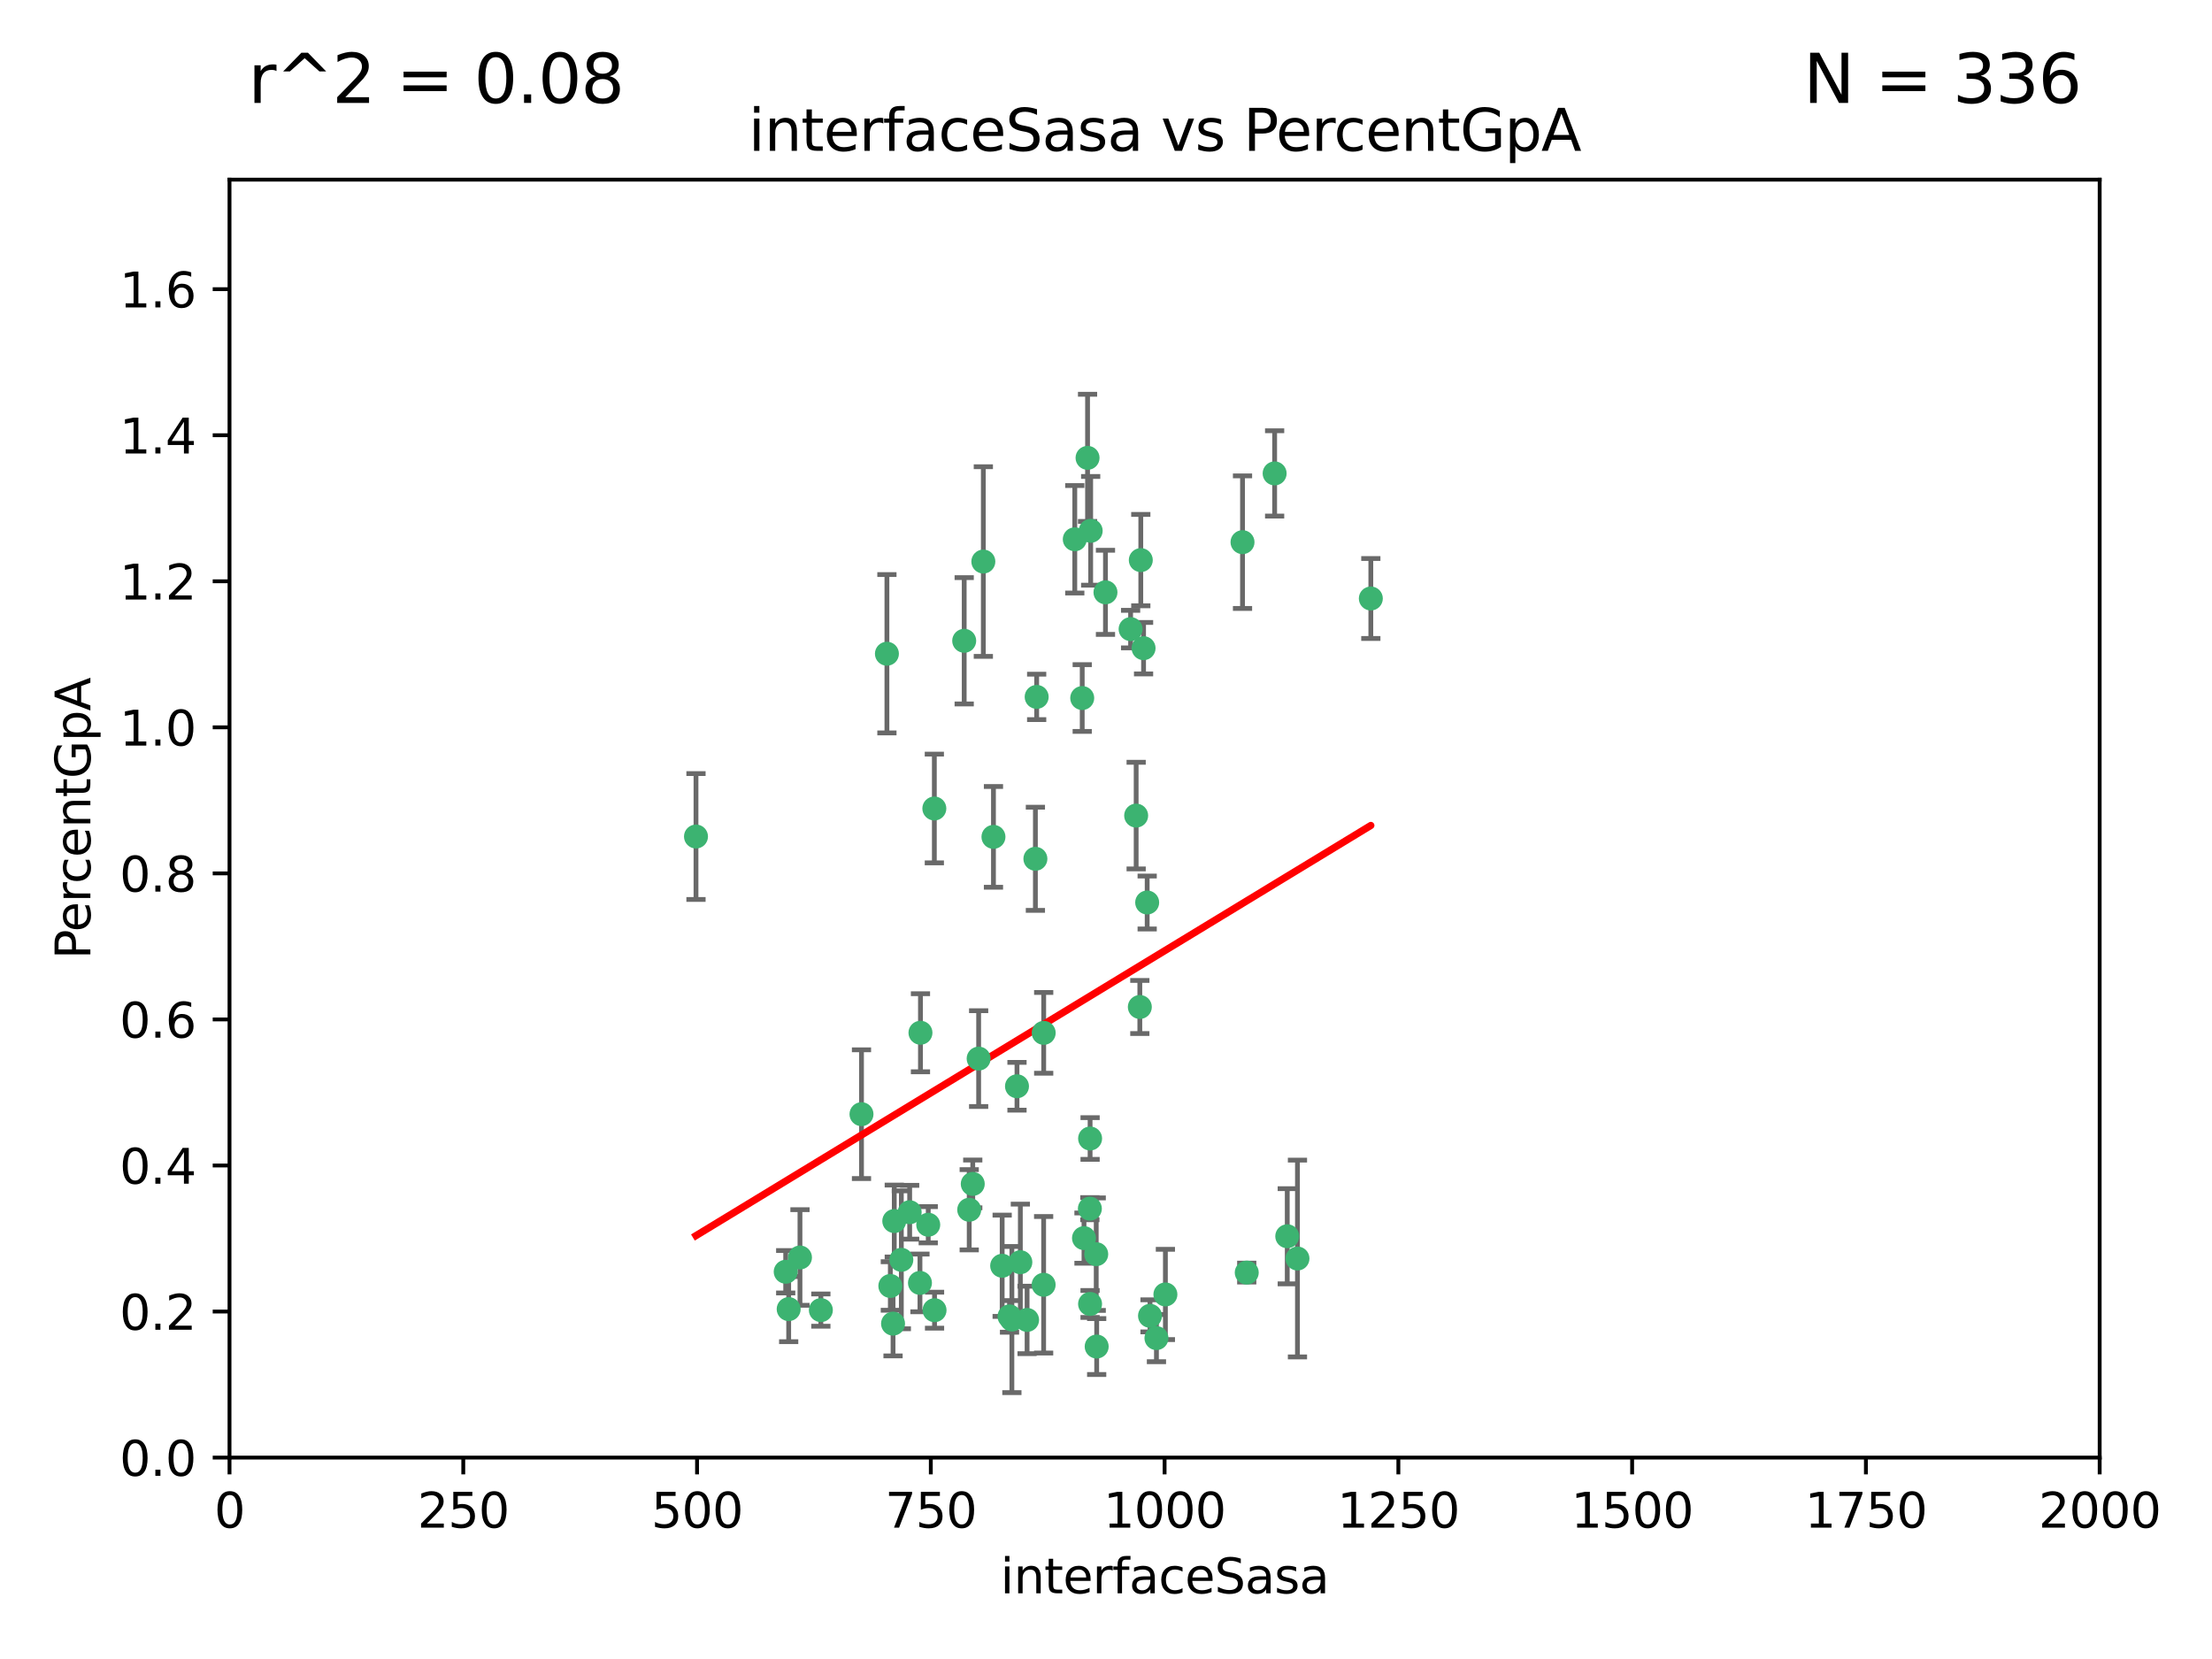 <?xml version="1.0" encoding="utf-8" standalone="no"?>
<!DOCTYPE svg PUBLIC "-//W3C//DTD SVG 1.1//EN"
  "http://www.w3.org/Graphics/SVG/1.1/DTD/svg11.dtd">
<svg xmlns:xlink="http://www.w3.org/1999/xlink" width="460.8pt" height="345.6pt" viewBox="0 0 460.8 345.6" xmlns="http://www.w3.org/2000/svg" version="1.1">
 <defs>
  <style type="text/css">*{stroke-linejoin: round; stroke-linecap: butt}</style>
 </defs>
 <g id="figure_1">
  <g id="patch_1">
   <path d="M 0 345.6 
L 460.8 345.6 
L 460.8 0 
L 0 0 
z
" style="fill: #ffffff"/>
  </g>
  <g id="axes_1">
   <g id="patch_2">
    <path d="M 47.81 303.64 
L 437.4 303.64 
L 437.4 37.422 
L 47.81 37.422 
z
" style="fill: #ffffff"/>
   </g>
   <g id="PathCollection_1">
    <defs>
     <path id="m16ee5c4d65" d="M 0 1.118 
C 0.297 1.118 0.581 1 0.791 0.791 
C 1 0.581 1.118 0.297 1.118 0 
C 1.118 -0.297 1 -0.581 0.791 -0.791 
C 0.581 -1 0.297 -1.118 0 -1.118 
C -0.297 -1.118 -0.581 -1 -0.791 -0.791 
C -1 -0.581 -1.118 -0.297 -1.118 0 
C -1.118 0.297 -1 0.581 -0.791 0.791 
C -0.581 1 -0.297 1.118 0 1.118 
z
" style="stroke: #3cb371"/>
    </defs>
    <g clip-path="url(#p8c67515085)">
     <use xlink:href="#m16ee5c4d65" x="258.839" y="112.942" style="fill: #3cb371; stroke: #3cb371"/>
     <use xlink:href="#m16ee5c4d65" x="235.526" y="131.055" style="fill: #3cb371; stroke: #3cb371"/>
     <use xlink:href="#m16ee5c4d65" x="265.53" y="98.62" style="fill: #3cb371; stroke: #3cb371"/>
     <use xlink:href="#m16ee5c4d65" x="163.676" y="264.929" style="fill: #3cb371; stroke: #3cb371"/>
     <use xlink:href="#m16ee5c4d65" x="238.226" y="135.027" style="fill: #3cb371; stroke: #3cb371"/>
     <use xlink:href="#m16ee5c4d65" x="226.558" y="95.379" style="fill: #3cb371; stroke: #3cb371"/>
     <use xlink:href="#m16ee5c4d65" x="223.897" y="112.342" style="fill: #3cb371; stroke: #3cb371"/>
     <use xlink:href="#m16ee5c4d65" x="225.446" y="145.415" style="fill: #3cb371; stroke: #3cb371"/>
     <use xlink:href="#m16ee5c4d65" x="230.29" y="123.393" style="fill: #3cb371; stroke: #3cb371"/>
     <use xlink:href="#m16ee5c4d65" x="200.86" y="133.489" style="fill: #3cb371; stroke: #3cb371"/>
     <use xlink:href="#m16ee5c4d65" x="217.42" y="215.165" style="fill: #3cb371; stroke: #3cb371"/>
     <use xlink:href="#m16ee5c4d65" x="237.649" y="116.68" style="fill: #3cb371; stroke: #3cb371"/>
     <use xlink:href="#m16ee5c4d65" x="259.72" y="265.102" style="fill: #3cb371; stroke: #3cb371"/>
     <use xlink:href="#m16ee5c4d65" x="204.848" y="116.981" style="fill: #3cb371; stroke: #3cb371"/>
     <use xlink:href="#m16ee5c4d65" x="285.569" y="124.676" style="fill: #3cb371; stroke: #3cb371"/>
     <use xlink:href="#m16ee5c4d65" x="215.957" y="145.177" style="fill: #3cb371; stroke: #3cb371"/>
     <use xlink:href="#m16ee5c4d65" x="194.641" y="168.424" style="fill: #3cb371; stroke: #3cb371"/>
     <use xlink:href="#m16ee5c4d65" x="191.75" y="215.142" style="fill: #3cb371; stroke: #3cb371"/>
     <use xlink:href="#m16ee5c4d65" x="184.761" y="136.185" style="fill: #3cb371; stroke: #3cb371"/>
     <use xlink:href="#m16ee5c4d65" x="228.364" y="261.265" style="fill: #3cb371; stroke: #3cb371"/>
     <use xlink:href="#m16ee5c4d65" x="215.692" y="178.902" style="fill: #3cb371; stroke: #3cb371"/>
     <use xlink:href="#m16ee5c4d65" x="194.683" y="272.938" style="fill: #3cb371; stroke: #3cb371"/>
     <use xlink:href="#m16ee5c4d65" x="268.16" y="257.534" style="fill: #3cb371; stroke: #3cb371"/>
     <use xlink:href="#m16ee5c4d65" x="225.816" y="257.921" style="fill: #3cb371; stroke: #3cb371"/>
     <use xlink:href="#m16ee5c4d65" x="212.558" y="262.942" style="fill: #3cb371; stroke: #3cb371"/>
     <use xlink:href="#m16ee5c4d65" x="202.643" y="246.632" style="fill: #3cb371; stroke: #3cb371"/>
     <use xlink:href="#m16ee5c4d65" x="185.474" y="267.892" style="fill: #3cb371; stroke: #3cb371"/>
     <use xlink:href="#m16ee5c4d65" x="227.088" y="237.171" style="fill: #3cb371; stroke: #3cb371"/>
     <use xlink:href="#m16ee5c4d65" x="239.57" y="274.114" style="fill: #3cb371; stroke: #3cb371"/>
     <use xlink:href="#m16ee5c4d65" x="227.208" y="110.578" style="fill: #3cb371; stroke: #3cb371"/>
     <use xlink:href="#m16ee5c4d65" x="227.082" y="271.638" style="fill: #3cb371; stroke: #3cb371"/>
     <use xlink:href="#m16ee5c4d65" x="191.645" y="267.254" style="fill: #3cb371; stroke: #3cb371"/>
     <use xlink:href="#m16ee5c4d65" x="228.459" y="280.509" style="fill: #3cb371; stroke: #3cb371"/>
     <use xlink:href="#m16ee5c4d65" x="210.3" y="274.228" style="fill: #3cb371; stroke: #3cb371"/>
     <use xlink:href="#m16ee5c4d65" x="186.037" y="275.736" style="fill: #3cb371; stroke: #3cb371"/>
     <use xlink:href="#m16ee5c4d65" x="217.408" y="267.641" style="fill: #3cb371; stroke: #3cb371"/>
     <use xlink:href="#m16ee5c4d65" x="236.683" y="169.904" style="fill: #3cb371; stroke: #3cb371"/>
     <use xlink:href="#m16ee5c4d65" x="193.369" y="255.135" style="fill: #3cb371; stroke: #3cb371"/>
     <use xlink:href="#m16ee5c4d65" x="206.956" y="174.337" style="fill: #3cb371; stroke: #3cb371"/>
     <use xlink:href="#m16ee5c4d65" x="270.285" y="262.174" style="fill: #3cb371; stroke: #3cb371"/>
     <use xlink:href="#m16ee5c4d65" x="237.447" y="209.773" style="fill: #3cb371; stroke: #3cb371"/>
     <use xlink:href="#m16ee5c4d65" x="240.91" y="278.754" style="fill: #3cb371; stroke: #3cb371"/>
     <use xlink:href="#m16ee5c4d65" x="211.857" y="226.289" style="fill: #3cb371; stroke: #3cb371"/>
     <use xlink:href="#m16ee5c4d65" x="242.774" y="269.657" style="fill: #3cb371; stroke: #3cb371"/>
     <use xlink:href="#m16ee5c4d65" x="203.87" y="220.526" style="fill: #3cb371; stroke: #3cb371"/>
     <use xlink:href="#m16ee5c4d65" x="186.294" y="254.366" style="fill: #3cb371; stroke: #3cb371"/>
     <use xlink:href="#m16ee5c4d65" x="238.978" y="188.006" style="fill: #3cb371; stroke: #3cb371"/>
     <use xlink:href="#m16ee5c4d65" x="210.795" y="274.885" style="fill: #3cb371; stroke: #3cb371"/>
     <use xlink:href="#m16ee5c4d65" x="166.649" y="261.957" style="fill: #3cb371; stroke: #3cb371"/>
     <use xlink:href="#m16ee5c4d65" x="179.464" y="232.104" style="fill: #3cb371; stroke: #3cb371"/>
     <use xlink:href="#m16ee5c4d65" x="164.297" y="272.713" style="fill: #3cb371; stroke: #3cb371"/>
     <use xlink:href="#m16ee5c4d65" x="187.764" y="262.444" style="fill: #3cb371; stroke: #3cb371"/>
     <use xlink:href="#m16ee5c4d65" x="213.96" y="274.966" style="fill: #3cb371; stroke: #3cb371"/>
     <use xlink:href="#m16ee5c4d65" x="208.769" y="263.683" style="fill: #3cb371; stroke: #3cb371"/>
     <use xlink:href="#m16ee5c4d65" x="201.905" y="252.017" style="fill: #3cb371; stroke: #3cb371"/>
     <use xlink:href="#m16ee5c4d65" x="189.5" y="252.531" style="fill: #3cb371; stroke: #3cb371"/>
     <use xlink:href="#m16ee5c4d65" x="227.039" y="251.787" style="fill: #3cb371; stroke: #3cb371"/>
     <use xlink:href="#m16ee5c4d65" x="171" y="272.919" style="fill: #3cb371; stroke: #3cb371"/>
     <use xlink:href="#m16ee5c4d65" x="144.987" y="174.262" style="fill: #3cb371; stroke: #3cb371"/>
    </g>
   </g>
   <g id="matplotlib.axis_1">
    <g id="xtick_1">
     <g id="line2d_1">
      <defs>
       <path id="ma28f6832d8" d="M 0 0 
L 0 3.5 
" style="stroke: #000000; stroke-width: 0.8"/>
      </defs>
      <g>
       <use xlink:href="#ma28f6832d8" x="47.81" y="303.64" style="stroke: #000000; stroke-width: 0.8"/>
      </g>
     </g>
     <g id="text_1">
      <!-- 0 -->
      <g transform="translate(44.629 318.238)scale(0.1 -0.1)">
       <defs>
        <path id="DejaVuSans-30" d="M 2034 4250 
Q 1547 4250 1301 3770 
Q 1056 3291 1056 2328 
Q 1056 1369 1301 889 
Q 1547 409 2034 409 
Q 2525 409 2770 889 
Q 3016 1369 3016 2328 
Q 3016 3291 2770 3770 
Q 2525 4250 2034 4250 
z
M 2034 4750 
Q 2819 4750 3233 4129 
Q 3647 3509 3647 2328 
Q 3647 1150 3233 529 
Q 2819 -91 2034 -91 
Q 1250 -91 836 529 
Q 422 1150 422 2328 
Q 422 3509 836 4129 
Q 1250 4750 2034 4750 
z
" transform="scale(0.016)"/>
       </defs>
       <use xlink:href="#DejaVuSans-30"/>
      </g>
     </g>
    </g>
    <g id="xtick_2">
     <g id="line2d_2">
      <g>
       <use xlink:href="#ma28f6832d8" x="96.509" y="303.64" style="stroke: #000000; stroke-width: 0.8"/>
      </g>
     </g>
     <g id="text_2">
      <!-- 250 -->
      <g transform="translate(86.965 318.238)scale(0.1 -0.1)">
       <defs>
        <path id="DejaVuSans-32" d="M 1228 531 
L 3431 531 
L 3431 0 
L 469 0 
L 469 531 
Q 828 903 1448 1529 
Q 2069 2156 2228 2338 
Q 2531 2678 2651 2914 
Q 2772 3150 2772 3378 
Q 2772 3750 2511 3984 
Q 2250 4219 1831 4219 
Q 1534 4219 1204 4116 
Q 875 4013 500 3803 
L 500 4441 
Q 881 4594 1212 4672 
Q 1544 4750 1819 4750 
Q 2544 4750 2975 4387 
Q 3406 4025 3406 3419 
Q 3406 3131 3298 2873 
Q 3191 2616 2906 2266 
Q 2828 2175 2409 1742 
Q 1991 1309 1228 531 
z
" transform="scale(0.016)"/>
        <path id="DejaVuSans-35" d="M 691 4666 
L 3169 4666 
L 3169 4134 
L 1269 4134 
L 1269 2991 
Q 1406 3038 1543 3061 
Q 1681 3084 1819 3084 
Q 2600 3084 3056 2656 
Q 3513 2228 3513 1497 
Q 3513 744 3044 326 
Q 2575 -91 1722 -91 
Q 1428 -91 1123 -41 
Q 819 9 494 109 
L 494 744 
Q 775 591 1075 516 
Q 1375 441 1709 441 
Q 2250 441 2565 725 
Q 2881 1009 2881 1497 
Q 2881 1984 2565 2268 
Q 2250 2553 1709 2553 
Q 1456 2553 1204 2497 
Q 953 2441 691 2322 
L 691 4666 
z
" transform="scale(0.016)"/>
       </defs>
       <use xlink:href="#DejaVuSans-32"/>
       <use xlink:href="#DejaVuSans-35" x="63.623"/>
       <use xlink:href="#DejaVuSans-30" x="127.246"/>
      </g>
     </g>
    </g>
    <g id="xtick_3">
     <g id="line2d_3">
      <g>
       <use xlink:href="#ma28f6832d8" x="145.208" y="303.64" style="stroke: #000000; stroke-width: 0.8"/>
      </g>
     </g>
     <g id="text_3">
      <!-- 500 -->
      <g transform="translate(135.664 318.238)scale(0.1 -0.1)">
       <use xlink:href="#DejaVuSans-35"/>
       <use xlink:href="#DejaVuSans-30" x="63.623"/>
       <use xlink:href="#DejaVuSans-30" x="127.246"/>
      </g>
     </g>
    </g>
    <g id="xtick_4">
     <g id="line2d_4">
      <g>
       <use xlink:href="#ma28f6832d8" x="193.906" y="303.64" style="stroke: #000000; stroke-width: 0.8"/>
      </g>
     </g>
     <g id="text_4">
      <!-- 750 -->
      <g transform="translate(184.363 318.238)scale(0.1 -0.1)">
       <defs>
        <path id="DejaVuSans-37" d="M 525 4666 
L 3525 4666 
L 3525 4397 
L 1831 0 
L 1172 0 
L 2766 4134 
L 525 4134 
L 525 4666 
z
" transform="scale(0.016)"/>
       </defs>
       <use xlink:href="#DejaVuSans-37"/>
       <use xlink:href="#DejaVuSans-35" x="63.623"/>
       <use xlink:href="#DejaVuSans-30" x="127.246"/>
      </g>
     </g>
    </g>
    <g id="xtick_5">
     <g id="line2d_5">
      <g>
       <use xlink:href="#ma28f6832d8" x="242.605" y="303.64" style="stroke: #000000; stroke-width: 0.8"/>
      </g>
     </g>
     <g id="text_5">
      <!-- 1000 -->
      <g transform="translate(229.88 318.238)scale(0.1 -0.1)">
       <defs>
        <path id="DejaVuSans-31" d="M 794 531 
L 1825 531 
L 1825 4091 
L 703 3866 
L 703 4441 
L 1819 4666 
L 2450 4666 
L 2450 531 
L 3481 531 
L 3481 0 
L 794 0 
L 794 531 
z
" transform="scale(0.016)"/>
       </defs>
       <use xlink:href="#DejaVuSans-31"/>
       <use xlink:href="#DejaVuSans-30" x="63.623"/>
       <use xlink:href="#DejaVuSans-30" x="127.246"/>
       <use xlink:href="#DejaVuSans-30" x="190.869"/>
      </g>
     </g>
    </g>
    <g id="xtick_6">
     <g id="line2d_6">
      <g>
       <use xlink:href="#ma28f6832d8" x="291.304" y="303.64" style="stroke: #000000; stroke-width: 0.8"/>
      </g>
     </g>
     <g id="text_6">
      <!-- 1250 -->
      <g transform="translate(278.579 318.238)scale(0.1 -0.1)">
       <use xlink:href="#DejaVuSans-31"/>
       <use xlink:href="#DejaVuSans-32" x="63.623"/>
       <use xlink:href="#DejaVuSans-35" x="127.246"/>
       <use xlink:href="#DejaVuSans-30" x="190.869"/>
      </g>
     </g>
    </g>
    <g id="xtick_7">
     <g id="line2d_7">
      <g>
       <use xlink:href="#ma28f6832d8" x="340.002" y="303.64" style="stroke: #000000; stroke-width: 0.8"/>
      </g>
     </g>
     <g id="text_7">
      <!-- 1500 -->
      <g transform="translate(327.277 318.238)scale(0.1 -0.1)">
       <use xlink:href="#DejaVuSans-31"/>
       <use xlink:href="#DejaVuSans-35" x="63.623"/>
       <use xlink:href="#DejaVuSans-30" x="127.246"/>
       <use xlink:href="#DejaVuSans-30" x="190.869"/>
      </g>
     </g>
    </g>
    <g id="xtick_8">
     <g id="line2d_8">
      <g>
       <use xlink:href="#ma28f6832d8" x="388.701" y="303.64" style="stroke: #000000; stroke-width: 0.8"/>
      </g>
     </g>
     <g id="text_8">
      <!-- 1750 -->
      <g transform="translate(375.976 318.238)scale(0.1 -0.1)">
       <use xlink:href="#DejaVuSans-31"/>
       <use xlink:href="#DejaVuSans-37" x="63.623"/>
       <use xlink:href="#DejaVuSans-35" x="127.246"/>
       <use xlink:href="#DejaVuSans-30" x="190.869"/>
      </g>
     </g>
    </g>
    <g id="xtick_9">
     <g id="line2d_9">
      <g>
       <use xlink:href="#ma28f6832d8" x="437.4" y="303.64" style="stroke: #000000; stroke-width: 0.8"/>
      </g>
     </g>
     <g id="text_9">
      <!-- 2000 -->
      <g transform="translate(424.675 318.238)scale(0.1 -0.1)">
       <use xlink:href="#DejaVuSans-32"/>
       <use xlink:href="#DejaVuSans-30" x="63.623"/>
       <use xlink:href="#DejaVuSans-30" x="127.246"/>
       <use xlink:href="#DejaVuSans-30" x="190.869"/>
      </g>
     </g>
    </g>
    <g id="text_10">
     <!-- interfaceSasa -->
     <g transform="translate(208.398 331.917)scale(0.1 -0.1)">
      <defs>
       <path id="DejaVuSans-69" d="M 603 3500 
L 1178 3500 
L 1178 0 
L 603 0 
L 603 3500 
z
M 603 4863 
L 1178 4863 
L 1178 4134 
L 603 4134 
L 603 4863 
z
" transform="scale(0.016)"/>
       <path id="DejaVuSans-6e" d="M 3513 2113 
L 3513 0 
L 2938 0 
L 2938 2094 
Q 2938 2591 2744 2837 
Q 2550 3084 2163 3084 
Q 1697 3084 1428 2787 
Q 1159 2491 1159 1978 
L 1159 0 
L 581 0 
L 581 3500 
L 1159 3500 
L 1159 2956 
Q 1366 3272 1645 3428 
Q 1925 3584 2291 3584 
Q 2894 3584 3203 3211 
Q 3513 2838 3513 2113 
z
" transform="scale(0.016)"/>
       <path id="DejaVuSans-74" d="M 1172 4494 
L 1172 3500 
L 2356 3500 
L 2356 3053 
L 1172 3053 
L 1172 1153 
Q 1172 725 1289 603 
Q 1406 481 1766 481 
L 2356 481 
L 2356 0 
L 1766 0 
Q 1100 0 847 248 
Q 594 497 594 1153 
L 594 3053 
L 172 3053 
L 172 3500 
L 594 3500 
L 594 4494 
L 1172 4494 
z
" transform="scale(0.016)"/>
       <path id="DejaVuSans-65" d="M 3597 1894 
L 3597 1613 
L 953 1613 
Q 991 1019 1311 708 
Q 1631 397 2203 397 
Q 2534 397 2845 478 
Q 3156 559 3463 722 
L 3463 178 
Q 3153 47 2828 -22 
Q 2503 -91 2169 -91 
Q 1331 -91 842 396 
Q 353 884 353 1716 
Q 353 2575 817 3079 
Q 1281 3584 2069 3584 
Q 2775 3584 3186 3129 
Q 3597 2675 3597 1894 
z
M 3022 2063 
Q 3016 2534 2758 2815 
Q 2500 3097 2075 3097 
Q 1594 3097 1305 2825 
Q 1016 2553 972 2059 
L 3022 2063 
z
" transform="scale(0.016)"/>
       <path id="DejaVuSans-72" d="M 2631 2963 
Q 2534 3019 2420 3045 
Q 2306 3072 2169 3072 
Q 1681 3072 1420 2755 
Q 1159 2438 1159 1844 
L 1159 0 
L 581 0 
L 581 3500 
L 1159 3500 
L 1159 2956 
Q 1341 3275 1631 3429 
Q 1922 3584 2338 3584 
Q 2397 3584 2469 3576 
Q 2541 3569 2628 3553 
L 2631 2963 
z
" transform="scale(0.016)"/>
       <path id="DejaVuSans-66" d="M 2375 4863 
L 2375 4384 
L 1825 4384 
Q 1516 4384 1395 4259 
Q 1275 4134 1275 3809 
L 1275 3500 
L 2222 3500 
L 2222 3053 
L 1275 3053 
L 1275 0 
L 697 0 
L 697 3053 
L 147 3053 
L 147 3500 
L 697 3500 
L 697 3744 
Q 697 4328 969 4595 
Q 1241 4863 1831 4863 
L 2375 4863 
z
" transform="scale(0.016)"/>
       <path id="DejaVuSans-61" d="M 2194 1759 
Q 1497 1759 1228 1600 
Q 959 1441 959 1056 
Q 959 750 1161 570 
Q 1363 391 1709 391 
Q 2188 391 2477 730 
Q 2766 1069 2766 1631 
L 2766 1759 
L 2194 1759 
z
M 3341 1997 
L 3341 0 
L 2766 0 
L 2766 531 
Q 2569 213 2275 61 
Q 1981 -91 1556 -91 
Q 1019 -91 701 211 
Q 384 513 384 1019 
Q 384 1609 779 1909 
Q 1175 2209 1959 2209 
L 2766 2209 
L 2766 2266 
Q 2766 2663 2505 2880 
Q 2244 3097 1772 3097 
Q 1472 3097 1187 3025 
Q 903 2953 641 2809 
L 641 3341 
Q 956 3463 1253 3523 
Q 1550 3584 1831 3584 
Q 2591 3584 2966 3190 
Q 3341 2797 3341 1997 
z
" transform="scale(0.016)"/>
       <path id="DejaVuSans-63" d="M 3122 3366 
L 3122 2828 
Q 2878 2963 2633 3030 
Q 2388 3097 2138 3097 
Q 1578 3097 1268 2742 
Q 959 2388 959 1747 
Q 959 1106 1268 751 
Q 1578 397 2138 397 
Q 2388 397 2633 464 
Q 2878 531 3122 666 
L 3122 134 
Q 2881 22 2623 -34 
Q 2366 -91 2075 -91 
Q 1284 -91 818 406 
Q 353 903 353 1747 
Q 353 2603 823 3093 
Q 1294 3584 2113 3584 
Q 2378 3584 2631 3529 
Q 2884 3475 3122 3366 
z
" transform="scale(0.016)"/>
       <path id="DejaVuSans-53" d="M 3425 4513 
L 3425 3897 
Q 3066 4069 2747 4153 
Q 2428 4238 2131 4238 
Q 1616 4238 1336 4038 
Q 1056 3838 1056 3469 
Q 1056 3159 1242 3001 
Q 1428 2844 1947 2747 
L 2328 2669 
Q 3034 2534 3370 2195 
Q 3706 1856 3706 1288 
Q 3706 609 3251 259 
Q 2797 -91 1919 -91 
Q 1588 -91 1214 -16 
Q 841 59 441 206 
L 441 856 
Q 825 641 1194 531 
Q 1563 422 1919 422 
Q 2459 422 2753 634 
Q 3047 847 3047 1241 
Q 3047 1584 2836 1778 
Q 2625 1972 2144 2069 
L 1759 2144 
Q 1053 2284 737 2584 
Q 422 2884 422 3419 
Q 422 4038 858 4394 
Q 1294 4750 2059 4750 
Q 2388 4750 2728 4690 
Q 3069 4631 3425 4513 
z
" transform="scale(0.016)"/>
       <path id="DejaVuSans-73" d="M 2834 3397 
L 2834 2853 
Q 2591 2978 2328 3040 
Q 2066 3103 1784 3103 
Q 1356 3103 1142 2972 
Q 928 2841 928 2578 
Q 928 2378 1081 2264 
Q 1234 2150 1697 2047 
L 1894 2003 
Q 2506 1872 2764 1633 
Q 3022 1394 3022 966 
Q 3022 478 2636 193 
Q 2250 -91 1575 -91 
Q 1294 -91 989 -36 
Q 684 19 347 128 
L 347 722 
Q 666 556 975 473 
Q 1284 391 1588 391 
Q 1994 391 2212 530 
Q 2431 669 2431 922 
Q 2431 1156 2273 1281 
Q 2116 1406 1581 1522 
L 1381 1569 
Q 847 1681 609 1914 
Q 372 2147 372 2553 
Q 372 3047 722 3315 
Q 1072 3584 1716 3584 
Q 2034 3584 2315 3537 
Q 2597 3491 2834 3397 
z
" transform="scale(0.016)"/>
      </defs>
      <use xlink:href="#DejaVuSans-69"/>
      <use xlink:href="#DejaVuSans-6e" x="27.783"/>
      <use xlink:href="#DejaVuSans-74" x="91.162"/>
      <use xlink:href="#DejaVuSans-65" x="130.371"/>
      <use xlink:href="#DejaVuSans-72" x="191.895"/>
      <use xlink:href="#DejaVuSans-66" x="233.008"/>
      <use xlink:href="#DejaVuSans-61" x="268.213"/>
      <use xlink:href="#DejaVuSans-63" x="329.492"/>
      <use xlink:href="#DejaVuSans-65" x="384.473"/>
      <use xlink:href="#DejaVuSans-53" x="445.996"/>
      <use xlink:href="#DejaVuSans-61" x="509.473"/>
      <use xlink:href="#DejaVuSans-73" x="570.752"/>
      <use xlink:href="#DejaVuSans-61" x="622.852"/>
     </g>
    </g>
   </g>
   <g id="matplotlib.axis_2">
    <g id="ytick_1">
     <g id="line2d_10">
      <defs>
       <path id="m9259285d07" d="M 0 0 
L -3.5 0 
" style="stroke: #000000; stroke-width: 0.8"/>
      </defs>
      <g>
       <use xlink:href="#m9259285d07" x="47.81" y="303.64" style="stroke: #000000; stroke-width: 0.8"/>
      </g>
     </g>
     <g id="text_11">
      <!-- 0.0 -->
      <g transform="translate(24.907 307.439)scale(0.1 -0.1)">
       <defs>
        <path id="DejaVuSans-2e" d="M 684 794 
L 1344 794 
L 1344 0 
L 684 0 
L 684 794 
z
" transform="scale(0.016)"/>
       </defs>
       <use xlink:href="#DejaVuSans-30"/>
       <use xlink:href="#DejaVuSans-2e" x="63.623"/>
       <use xlink:href="#DejaVuSans-30" x="95.41"/>
      </g>
     </g>
    </g>
    <g id="ytick_2">
     <g id="line2d_11">
      <g>
       <use xlink:href="#m9259285d07" x="47.81" y="273.215" style="stroke: #000000; stroke-width: 0.8"/>
      </g>
     </g>
     <g id="text_12">
      <!-- 0.2 -->
      <g transform="translate(24.907 277.014)scale(0.1 -0.1)">
       <use xlink:href="#DejaVuSans-30"/>
       <use xlink:href="#DejaVuSans-2e" x="63.623"/>
       <use xlink:href="#DejaVuSans-32" x="95.41"/>
      </g>
     </g>
    </g>
    <g id="ytick_3">
     <g id="line2d_12">
      <g>
       <use xlink:href="#m9259285d07" x="47.81" y="242.79" style="stroke: #000000; stroke-width: 0.8"/>
      </g>
     </g>
     <g id="text_13">
      <!-- 0.4 -->
      <g transform="translate(24.907 246.589)scale(0.1 -0.1)">
       <defs>
        <path id="DejaVuSans-34" d="M 2419 4116 
L 825 1625 
L 2419 1625 
L 2419 4116 
z
M 2253 4666 
L 3047 4666 
L 3047 1625 
L 3713 1625 
L 3713 1100 
L 3047 1100 
L 3047 0 
L 2419 0 
L 2419 1100 
L 313 1100 
L 313 1709 
L 2253 4666 
z
" transform="scale(0.016)"/>
       </defs>
       <use xlink:href="#DejaVuSans-30"/>
       <use xlink:href="#DejaVuSans-2e" x="63.623"/>
       <use xlink:href="#DejaVuSans-34" x="95.41"/>
      </g>
     </g>
    </g>
    <g id="ytick_4">
     <g id="line2d_13">
      <g>
       <use xlink:href="#m9259285d07" x="47.81" y="212.365" style="stroke: #000000; stroke-width: 0.8"/>
      </g>
     </g>
     <g id="text_14">
      <!-- 0.6 -->
      <g transform="translate(24.907 216.164)scale(0.1 -0.1)">
       <defs>
        <path id="DejaVuSans-36" d="M 2113 2584 
Q 1688 2584 1439 2293 
Q 1191 2003 1191 1497 
Q 1191 994 1439 701 
Q 1688 409 2113 409 
Q 2538 409 2786 701 
Q 3034 994 3034 1497 
Q 3034 2003 2786 2293 
Q 2538 2584 2113 2584 
z
M 3366 4563 
L 3366 3988 
Q 3128 4100 2886 4159 
Q 2644 4219 2406 4219 
Q 1781 4219 1451 3797 
Q 1122 3375 1075 2522 
Q 1259 2794 1537 2939 
Q 1816 3084 2150 3084 
Q 2853 3084 3261 2657 
Q 3669 2231 3669 1497 
Q 3669 778 3244 343 
Q 2819 -91 2113 -91 
Q 1303 -91 875 529 
Q 447 1150 447 2328 
Q 447 3434 972 4092 
Q 1497 4750 2381 4750 
Q 2619 4750 2861 4703 
Q 3103 4656 3366 4563 
z
" transform="scale(0.016)"/>
       </defs>
       <use xlink:href="#DejaVuSans-30"/>
       <use xlink:href="#DejaVuSans-2e" x="63.623"/>
       <use xlink:href="#DejaVuSans-36" x="95.41"/>
      </g>
     </g>
    </g>
    <g id="ytick_5">
     <g id="line2d_14">
      <g>
       <use xlink:href="#m9259285d07" x="47.81" y="181.94" style="stroke: #000000; stroke-width: 0.8"/>
      </g>
     </g>
     <g id="text_15">
      <!-- 0.8 -->
      <g transform="translate(24.907 185.739)scale(0.1 -0.1)">
       <defs>
        <path id="DejaVuSans-38" d="M 2034 2216 
Q 1584 2216 1326 1975 
Q 1069 1734 1069 1313 
Q 1069 891 1326 650 
Q 1584 409 2034 409 
Q 2484 409 2743 651 
Q 3003 894 3003 1313 
Q 3003 1734 2745 1975 
Q 2488 2216 2034 2216 
z
M 1403 2484 
Q 997 2584 770 2862 
Q 544 3141 544 3541 
Q 544 4100 942 4425 
Q 1341 4750 2034 4750 
Q 2731 4750 3128 4425 
Q 3525 4100 3525 3541 
Q 3525 3141 3298 2862 
Q 3072 2584 2669 2484 
Q 3125 2378 3379 2068 
Q 3634 1759 3634 1313 
Q 3634 634 3220 271 
Q 2806 -91 2034 -91 
Q 1263 -91 848 271 
Q 434 634 434 1313 
Q 434 1759 690 2068 
Q 947 2378 1403 2484 
z
M 1172 3481 
Q 1172 3119 1398 2916 
Q 1625 2713 2034 2713 
Q 2441 2713 2670 2916 
Q 2900 3119 2900 3481 
Q 2900 3844 2670 4047 
Q 2441 4250 2034 4250 
Q 1625 4250 1398 4047 
Q 1172 3844 1172 3481 
z
" transform="scale(0.016)"/>
       </defs>
       <use xlink:href="#DejaVuSans-30"/>
       <use xlink:href="#DejaVuSans-2e" x="63.623"/>
       <use xlink:href="#DejaVuSans-38" x="95.41"/>
      </g>
     </g>
    </g>
    <g id="ytick_6">
     <g id="line2d_15">
      <g>
       <use xlink:href="#m9259285d07" x="47.81" y="151.515" style="stroke: #000000; stroke-width: 0.8"/>
      </g>
     </g>
     <g id="text_16">
      <!-- 1.0 -->
      <g transform="translate(24.907 155.315)scale(0.1 -0.1)">
       <use xlink:href="#DejaVuSans-31"/>
       <use xlink:href="#DejaVuSans-2e" x="63.623"/>
       <use xlink:href="#DejaVuSans-30" x="95.41"/>
      </g>
     </g>
    </g>
    <g id="ytick_7">
     <g id="line2d_16">
      <g>
       <use xlink:href="#m9259285d07" x="47.81" y="121.09" style="stroke: #000000; stroke-width: 0.8"/>
      </g>
     </g>
     <g id="text_17">
      <!-- 1.2 -->
      <g transform="translate(24.907 124.89)scale(0.1 -0.1)">
       <use xlink:href="#DejaVuSans-31"/>
       <use xlink:href="#DejaVuSans-2e" x="63.623"/>
       <use xlink:href="#DejaVuSans-32" x="95.41"/>
      </g>
     </g>
    </g>
    <g id="ytick_8">
     <g id="line2d_17">
      <g>
       <use xlink:href="#m9259285d07" x="47.81" y="90.665" style="stroke: #000000; stroke-width: 0.8"/>
      </g>
     </g>
     <g id="text_18">
      <!-- 1.4 -->
      <g transform="translate(24.907 94.465)scale(0.1 -0.1)">
       <use xlink:href="#DejaVuSans-31"/>
       <use xlink:href="#DejaVuSans-2e" x="63.623"/>
       <use xlink:href="#DejaVuSans-34" x="95.41"/>
      </g>
     </g>
    </g>
    <g id="ytick_9">
     <g id="line2d_18">
      <g>
       <use xlink:href="#m9259285d07" x="47.81" y="60.241" style="stroke: #000000; stroke-width: 0.8"/>
      </g>
     </g>
     <g id="text_19">
      <!-- 1.6 -->
      <g transform="translate(24.907 64.04)scale(0.1 -0.1)">
       <use xlink:href="#DejaVuSans-31"/>
       <use xlink:href="#DejaVuSans-2e" x="63.623"/>
       <use xlink:href="#DejaVuSans-36" x="95.41"/>
      </g>
     </g>
    </g>
    <g id="text_20">
     <!-- PercentGpA -->
     <g transform="translate(18.827 199.807)rotate(-90)scale(0.1 -0.1)">
      <defs>
       <path id="DejaVuSans-50" d="M 1259 4147 
L 1259 2394 
L 2053 2394 
Q 2494 2394 2734 2622 
Q 2975 2850 2975 3272 
Q 2975 3691 2734 3919 
Q 2494 4147 2053 4147 
L 1259 4147 
z
M 628 4666 
L 2053 4666 
Q 2838 4666 3239 4311 
Q 3641 3956 3641 3272 
Q 3641 2581 3239 2228 
Q 2838 1875 2053 1875 
L 1259 1875 
L 1259 0 
L 628 0 
L 628 4666 
z
" transform="scale(0.016)"/>
       <path id="DejaVuSans-47" d="M 3809 666 
L 3809 1919 
L 2778 1919 
L 2778 2438 
L 4434 2438 
L 4434 434 
Q 4069 175 3628 42 
Q 3188 -91 2688 -91 
Q 1594 -91 976 548 
Q 359 1188 359 2328 
Q 359 3472 976 4111 
Q 1594 4750 2688 4750 
Q 3144 4750 3555 4637 
Q 3966 4525 4313 4306 
L 4313 3634 
Q 3963 3931 3569 4081 
Q 3175 4231 2741 4231 
Q 1884 4231 1454 3753 
Q 1025 3275 1025 2328 
Q 1025 1384 1454 906 
Q 1884 428 2741 428 
Q 3075 428 3337 486 
Q 3600 544 3809 666 
z
" transform="scale(0.016)"/>
       <path id="DejaVuSans-70" d="M 1159 525 
L 1159 -1331 
L 581 -1331 
L 581 3500 
L 1159 3500 
L 1159 2969 
Q 1341 3281 1617 3432 
Q 1894 3584 2278 3584 
Q 2916 3584 3314 3078 
Q 3713 2572 3713 1747 
Q 3713 922 3314 415 
Q 2916 -91 2278 -91 
Q 1894 -91 1617 61 
Q 1341 213 1159 525 
z
M 3116 1747 
Q 3116 2381 2855 2742 
Q 2594 3103 2138 3103 
Q 1681 3103 1420 2742 
Q 1159 2381 1159 1747 
Q 1159 1113 1420 752 
Q 1681 391 2138 391 
Q 2594 391 2855 752 
Q 3116 1113 3116 1747 
z
" transform="scale(0.016)"/>
       <path id="DejaVuSans-41" d="M 2188 4044 
L 1331 1722 
L 3047 1722 
L 2188 4044 
z
M 1831 4666 
L 2547 4666 
L 4325 0 
L 3669 0 
L 3244 1197 
L 1141 1197 
L 716 0 
L 50 0 
L 1831 4666 
z
" transform="scale(0.016)"/>
      </defs>
      <use xlink:href="#DejaVuSans-50"/>
      <use xlink:href="#DejaVuSans-65" x="56.678"/>
      <use xlink:href="#DejaVuSans-72" x="118.201"/>
      <use xlink:href="#DejaVuSans-63" x="157.064"/>
      <use xlink:href="#DejaVuSans-65" x="212.045"/>
      <use xlink:href="#DejaVuSans-6e" x="273.568"/>
      <use xlink:href="#DejaVuSans-74" x="336.947"/>
      <use xlink:href="#DejaVuSans-47" x="376.156"/>
      <use xlink:href="#DejaVuSans-70" x="453.646"/>
      <use xlink:href="#DejaVuSans-41" x="517.123"/>
     </g>
    </g>
   </g>
   <g id="LineCollection_1">
    <path d="M 258.839 126.749 
L 258.839 99.136 
" clip-path="url(#p8c67515085)" style="fill: none; stroke: #696969"/>
    <path d="M 235.526 134.965 
L 235.526 127.145 
" clip-path="url(#p8c67515085)" style="fill: none; stroke: #696969"/>
    <path d="M 265.53 107.507 
L 265.53 89.732 
" clip-path="url(#p8c67515085)" style="fill: none; stroke: #696969"/>
    <path d="M 163.676 269.347 
L 163.676 260.51 
" clip-path="url(#p8c67515085)" style="fill: none; stroke: #696969"/>
    <path d="M 238.226 140.389 
L 238.226 129.666 
" clip-path="url(#p8c67515085)" style="fill: none; stroke: #696969"/>
    <path d="M 226.558 108.623 
L 226.558 82.135 
" clip-path="url(#p8c67515085)" style="fill: none; stroke: #696969"/>
    <path d="M 223.897 123.537 
L 223.897 101.147 
" clip-path="url(#p8c67515085)" style="fill: none; stroke: #696969"/>
    <path d="M 225.446 152.367 
L 225.446 138.462 
" clip-path="url(#p8c67515085)" style="fill: none; stroke: #696969"/>
    <path d="M 230.29 132.157 
L 230.29 114.628 
" clip-path="url(#p8c67515085)" style="fill: none; stroke: #696969"/>
    <path d="M 200.86 146.643 
L 200.86 120.334 
" clip-path="url(#p8c67515085)" style="fill: none; stroke: #696969"/>
    <path d="M 217.42 223.575 
L 217.42 206.755 
" clip-path="url(#p8c67515085)" style="fill: none; stroke: #696969"/>
    <path d="M 237.649 126.199 
L 237.649 107.162 
" clip-path="url(#p8c67515085)" style="fill: none; stroke: #696969"/>
    <path d="M 259.72 267.074 
L 259.72 263.13 
" clip-path="url(#p8c67515085)" style="fill: none; stroke: #696969"/>
    <path d="M 204.848 136.737 
L 204.848 97.225 
" clip-path="url(#p8c67515085)" style="fill: none; stroke: #696969"/>
    <path d="M 285.569 133.004 
L 285.569 116.348 
" clip-path="url(#p8c67515085)" style="fill: none; stroke: #696969"/>
    <path d="M 215.957 149.907 
L 215.957 140.447 
" clip-path="url(#p8c67515085)" style="fill: none; stroke: #696969"/>
    <path d="M 194.641 179.748 
L 194.641 157.1 
" clip-path="url(#p8c67515085)" style="fill: none; stroke: #696969"/>
    <path d="M 191.75 223.271 
L 191.75 207.014 
" clip-path="url(#p8c67515085)" style="fill: none; stroke: #696969"/>
    <path d="M 184.761 152.678 
L 184.761 119.692 
" clip-path="url(#p8c67515085)" style="fill: none; stroke: #696969"/>
    <path d="M 228.364 272.984 
L 228.364 249.546 
" clip-path="url(#p8c67515085)" style="fill: none; stroke: #696969"/>
    <path d="M 215.692 189.647 
L 215.692 168.157 
" clip-path="url(#p8c67515085)" style="fill: none; stroke: #696969"/>
    <path d="M 194.683 276.686 
L 194.683 269.19 
" clip-path="url(#p8c67515085)" style="fill: none; stroke: #696969"/>
    <path d="M 268.16 267.448 
L 268.16 247.62 
" clip-path="url(#p8c67515085)" style="fill: none; stroke: #696969"/>
    <path d="M 225.816 263.157 
L 225.816 252.686 
" clip-path="url(#p8c67515085)" style="fill: none; stroke: #696969"/>
    <path d="M 212.558 275.04 
L 212.558 250.843 
" clip-path="url(#p8c67515085)" style="fill: none; stroke: #696969"/>
    <path d="M 202.643 251.609 
L 202.643 241.655 
" clip-path="url(#p8c67515085)" style="fill: none; stroke: #696969"/>
    <path d="M 185.474 272.944 
L 185.474 262.841 
" clip-path="url(#p8c67515085)" style="fill: none; stroke: #696969"/>
    <path d="M 227.088 241.515 
L 227.088 232.826 
" clip-path="url(#p8c67515085)" style="fill: none; stroke: #696969"/>
    <path d="M 239.57 277.454 
L 239.57 270.773 
" clip-path="url(#p8c67515085)" style="fill: none; stroke: #696969"/>
    <path d="M 227.208 121.904 
L 227.208 99.253 
" clip-path="url(#p8c67515085)" style="fill: none; stroke: #696969"/>
    <path d="M 227.082 274.449 
L 227.082 268.827 
" clip-path="url(#p8c67515085)" style="fill: none; stroke: #696969"/>
    <path d="M 191.645 273.264 
L 191.645 261.243 
" clip-path="url(#p8c67515085)" style="fill: none; stroke: #696969"/>
    <path d="M 228.459 286.333 
L 228.459 274.686 
" clip-path="url(#p8c67515085)" style="fill: none; stroke: #696969"/>
    <path d="M 210.3 277.523 
L 210.3 270.934 
" clip-path="url(#p8c67515085)" style="fill: none; stroke: #696969"/>
    <path d="M 186.037 282.456 
L 186.037 269.017 
" clip-path="url(#p8c67515085)" style="fill: none; stroke: #696969"/>
    <path d="M 217.408 281.862 
L 217.408 253.419 
" clip-path="url(#p8c67515085)" style="fill: none; stroke: #696969"/>
    <path d="M 236.683 181.011 
L 236.683 158.798 
" clip-path="url(#p8c67515085)" style="fill: none; stroke: #696969"/>
    <path d="M 193.369 258.906 
L 193.369 251.365 
" clip-path="url(#p8c67515085)" style="fill: none; stroke: #696969"/>
    <path d="M 206.956 184.833 
L 206.956 163.841 
" clip-path="url(#p8c67515085)" style="fill: none; stroke: #696969"/>
    <path d="M 270.285 282.672 
L 270.285 241.675 
" clip-path="url(#p8c67515085)" style="fill: none; stroke: #696969"/>
    <path d="M 237.447 215.303 
L 237.447 204.243 
" clip-path="url(#p8c67515085)" style="fill: none; stroke: #696969"/>
    <path d="M 240.91 283.669 
L 240.91 273.839 
" clip-path="url(#p8c67515085)" style="fill: none; stroke: #696969"/>
    <path d="M 211.857 231.263 
L 211.857 221.315 
" clip-path="url(#p8c67515085)" style="fill: none; stroke: #696969"/>
    <path d="M 242.774 279.062 
L 242.774 260.252 
" clip-path="url(#p8c67515085)" style="fill: none; stroke: #696969"/>
    <path d="M 203.87 230.501 
L 203.87 210.55 
" clip-path="url(#p8c67515085)" style="fill: none; stroke: #696969"/>
    <path d="M 186.294 261.857 
L 186.294 246.874 
" clip-path="url(#p8c67515085)" style="fill: none; stroke: #696969"/>
    <path d="M 238.978 193.522 
L 238.978 182.491 
" clip-path="url(#p8c67515085)" style="fill: none; stroke: #696969"/>
    <path d="M 210.795 290.106 
L 210.795 259.664 
" clip-path="url(#p8c67515085)" style="fill: none; stroke: #696969"/>
    <path d="M 166.649 271.914 
L 166.649 252 
" clip-path="url(#p8c67515085)" style="fill: none; stroke: #696969"/>
    <path d="M 179.464 245.514 
L 179.464 218.694 
" clip-path="url(#p8c67515085)" style="fill: none; stroke: #696969"/>
    <path d="M 164.297 279.5 
L 164.297 265.926 
" clip-path="url(#p8c67515085)" style="fill: none; stroke: #696969"/>
    <path d="M 187.764 276.808 
L 187.764 248.08 
" clip-path="url(#p8c67515085)" style="fill: none; stroke: #696969"/>
    <path d="M 213.96 281.994 
L 213.96 267.938 
" clip-path="url(#p8c67515085)" style="fill: none; stroke: #696969"/>
    <path d="M 208.769 274.233 
L 208.769 253.133 
" clip-path="url(#p8c67515085)" style="fill: none; stroke: #696969"/>
    <path d="M 201.905 260.38 
L 201.905 243.654 
" clip-path="url(#p8c67515085)" style="fill: none; stroke: #696969"/>
    <path d="M 189.5 258.134 
L 189.5 246.929 
" clip-path="url(#p8c67515085)" style="fill: none; stroke: #696969"/>
    <path d="M 227.039 254.099 
L 227.039 249.475 
" clip-path="url(#p8c67515085)" style="fill: none; stroke: #696969"/>
    <path d="M 171 276.281 
L 171 269.558 
" clip-path="url(#p8c67515085)" style="fill: none; stroke: #696969"/>
    <path d="M 144.987 187.374 
L 144.987 161.15 
" clip-path="url(#p8c67515085)" style="fill: none; stroke: #696969"/>
   </g>
   <g id="line2d_19">
    <defs>
     <path id="md50ff2429c" d="M 2 0 
L -2 -0 
" style="stroke: #696969"/>
    </defs>
    <g clip-path="url(#p8c67515085)">
     <use xlink:href="#md50ff2429c" x="258.839" y="126.749" style="fill: #696969; stroke: #696969"/>
     <use xlink:href="#md50ff2429c" x="235.526" y="134.965" style="fill: #696969; stroke: #696969"/>
     <use xlink:href="#md50ff2429c" x="265.53" y="107.507" style="fill: #696969; stroke: #696969"/>
     <use xlink:href="#md50ff2429c" x="163.676" y="269.347" style="fill: #696969; stroke: #696969"/>
     <use xlink:href="#md50ff2429c" x="238.226" y="140.389" style="fill: #696969; stroke: #696969"/>
     <use xlink:href="#md50ff2429c" x="226.558" y="108.623" style="fill: #696969; stroke: #696969"/>
     <use xlink:href="#md50ff2429c" x="223.897" y="123.537" style="fill: #696969; stroke: #696969"/>
     <use xlink:href="#md50ff2429c" x="225.446" y="152.367" style="fill: #696969; stroke: #696969"/>
     <use xlink:href="#md50ff2429c" x="230.29" y="132.157" style="fill: #696969; stroke: #696969"/>
     <use xlink:href="#md50ff2429c" x="200.86" y="146.643" style="fill: #696969; stroke: #696969"/>
     <use xlink:href="#md50ff2429c" x="217.42" y="223.575" style="fill: #696969; stroke: #696969"/>
     <use xlink:href="#md50ff2429c" x="237.649" y="126.199" style="fill: #696969; stroke: #696969"/>
     <use xlink:href="#md50ff2429c" x="259.72" y="267.074" style="fill: #696969; stroke: #696969"/>
     <use xlink:href="#md50ff2429c" x="204.848" y="136.737" style="fill: #696969; stroke: #696969"/>
     <use xlink:href="#md50ff2429c" x="285.569" y="133.004" style="fill: #696969; stroke: #696969"/>
     <use xlink:href="#md50ff2429c" x="215.957" y="149.907" style="fill: #696969; stroke: #696969"/>
     <use xlink:href="#md50ff2429c" x="194.641" y="179.748" style="fill: #696969; stroke: #696969"/>
     <use xlink:href="#md50ff2429c" x="191.75" y="223.271" style="fill: #696969; stroke: #696969"/>
     <use xlink:href="#md50ff2429c" x="184.761" y="152.678" style="fill: #696969; stroke: #696969"/>
     <use xlink:href="#md50ff2429c" x="228.364" y="272.984" style="fill: #696969; stroke: #696969"/>
     <use xlink:href="#md50ff2429c" x="215.692" y="189.647" style="fill: #696969; stroke: #696969"/>
     <use xlink:href="#md50ff2429c" x="194.683" y="276.686" style="fill: #696969; stroke: #696969"/>
     <use xlink:href="#md50ff2429c" x="268.16" y="267.448" style="fill: #696969; stroke: #696969"/>
     <use xlink:href="#md50ff2429c" x="225.816" y="263.157" style="fill: #696969; stroke: #696969"/>
     <use xlink:href="#md50ff2429c" x="212.558" y="275.04" style="fill: #696969; stroke: #696969"/>
     <use xlink:href="#md50ff2429c" x="202.643" y="251.609" style="fill: #696969; stroke: #696969"/>
     <use xlink:href="#md50ff2429c" x="185.474" y="272.944" style="fill: #696969; stroke: #696969"/>
     <use xlink:href="#md50ff2429c" x="227.088" y="241.515" style="fill: #696969; stroke: #696969"/>
     <use xlink:href="#md50ff2429c" x="239.57" y="277.454" style="fill: #696969; stroke: #696969"/>
     <use xlink:href="#md50ff2429c" x="227.208" y="121.904" style="fill: #696969; stroke: #696969"/>
     <use xlink:href="#md50ff2429c" x="227.082" y="274.449" style="fill: #696969; stroke: #696969"/>
     <use xlink:href="#md50ff2429c" x="191.645" y="273.264" style="fill: #696969; stroke: #696969"/>
     <use xlink:href="#md50ff2429c" x="228.459" y="286.333" style="fill: #696969; stroke: #696969"/>
     <use xlink:href="#md50ff2429c" x="210.3" y="277.523" style="fill: #696969; stroke: #696969"/>
     <use xlink:href="#md50ff2429c" x="186.037" y="282.456" style="fill: #696969; stroke: #696969"/>
     <use xlink:href="#md50ff2429c" x="217.408" y="281.862" style="fill: #696969; stroke: #696969"/>
     <use xlink:href="#md50ff2429c" x="236.683" y="181.011" style="fill: #696969; stroke: #696969"/>
     <use xlink:href="#md50ff2429c" x="193.369" y="258.906" style="fill: #696969; stroke: #696969"/>
     <use xlink:href="#md50ff2429c" x="206.956" y="184.833" style="fill: #696969; stroke: #696969"/>
     <use xlink:href="#md50ff2429c" x="270.285" y="282.672" style="fill: #696969; stroke: #696969"/>
     <use xlink:href="#md50ff2429c" x="237.447" y="215.303" style="fill: #696969; stroke: #696969"/>
     <use xlink:href="#md50ff2429c" x="240.91" y="283.669" style="fill: #696969; stroke: #696969"/>
     <use xlink:href="#md50ff2429c" x="211.857" y="231.263" style="fill: #696969; stroke: #696969"/>
     <use xlink:href="#md50ff2429c" x="242.774" y="279.062" style="fill: #696969; stroke: #696969"/>
     <use xlink:href="#md50ff2429c" x="203.87" y="230.501" style="fill: #696969; stroke: #696969"/>
     <use xlink:href="#md50ff2429c" x="186.294" y="261.857" style="fill: #696969; stroke: #696969"/>
     <use xlink:href="#md50ff2429c" x="238.978" y="193.522" style="fill: #696969; stroke: #696969"/>
     <use xlink:href="#md50ff2429c" x="210.795" y="290.106" style="fill: #696969; stroke: #696969"/>
     <use xlink:href="#md50ff2429c" x="166.649" y="271.914" style="fill: #696969; stroke: #696969"/>
     <use xlink:href="#md50ff2429c" x="179.464" y="245.514" style="fill: #696969; stroke: #696969"/>
     <use xlink:href="#md50ff2429c" x="164.297" y="279.5" style="fill: #696969; stroke: #696969"/>
     <use xlink:href="#md50ff2429c" x="187.764" y="276.808" style="fill: #696969; stroke: #696969"/>
     <use xlink:href="#md50ff2429c" x="213.96" y="281.994" style="fill: #696969; stroke: #696969"/>
     <use xlink:href="#md50ff2429c" x="208.769" y="274.233" style="fill: #696969; stroke: #696969"/>
     <use xlink:href="#md50ff2429c" x="201.905" y="260.38" style="fill: #696969; stroke: #696969"/>
     <use xlink:href="#md50ff2429c" x="189.5" y="258.134" style="fill: #696969; stroke: #696969"/>
     <use xlink:href="#md50ff2429c" x="227.039" y="254.099" style="fill: #696969; stroke: #696969"/>
     <use xlink:href="#md50ff2429c" x="171" y="276.281" style="fill: #696969; stroke: #696969"/>
     <use xlink:href="#md50ff2429c" x="144.987" y="187.374" style="fill: #696969; stroke: #696969"/>
    </g>
   </g>
   <g id="line2d_20">
    <g clip-path="url(#p8c67515085)">
     <use xlink:href="#md50ff2429c" x="258.839" y="99.136" style="fill: #696969; stroke: #696969"/>
     <use xlink:href="#md50ff2429c" x="235.526" y="127.145" style="fill: #696969; stroke: #696969"/>
     <use xlink:href="#md50ff2429c" x="265.53" y="89.732" style="fill: #696969; stroke: #696969"/>
     <use xlink:href="#md50ff2429c" x="163.676" y="260.51" style="fill: #696969; stroke: #696969"/>
     <use xlink:href="#md50ff2429c" x="238.226" y="129.666" style="fill: #696969; stroke: #696969"/>
     <use xlink:href="#md50ff2429c" x="226.558" y="82.135" style="fill: #696969; stroke: #696969"/>
     <use xlink:href="#md50ff2429c" x="223.897" y="101.147" style="fill: #696969; stroke: #696969"/>
     <use xlink:href="#md50ff2429c" x="225.446" y="138.462" style="fill: #696969; stroke: #696969"/>
     <use xlink:href="#md50ff2429c" x="230.29" y="114.628" style="fill: #696969; stroke: #696969"/>
     <use xlink:href="#md50ff2429c" x="200.86" y="120.334" style="fill: #696969; stroke: #696969"/>
     <use xlink:href="#md50ff2429c" x="217.42" y="206.755" style="fill: #696969; stroke: #696969"/>
     <use xlink:href="#md50ff2429c" x="237.649" y="107.162" style="fill: #696969; stroke: #696969"/>
     <use xlink:href="#md50ff2429c" x="259.72" y="263.13" style="fill: #696969; stroke: #696969"/>
     <use xlink:href="#md50ff2429c" x="204.848" y="97.225" style="fill: #696969; stroke: #696969"/>
     <use xlink:href="#md50ff2429c" x="285.569" y="116.348" style="fill: #696969; stroke: #696969"/>
     <use xlink:href="#md50ff2429c" x="215.957" y="140.447" style="fill: #696969; stroke: #696969"/>
     <use xlink:href="#md50ff2429c" x="194.641" y="157.1" style="fill: #696969; stroke: #696969"/>
     <use xlink:href="#md50ff2429c" x="191.75" y="207.014" style="fill: #696969; stroke: #696969"/>
     <use xlink:href="#md50ff2429c" x="184.761" y="119.692" style="fill: #696969; stroke: #696969"/>
     <use xlink:href="#md50ff2429c" x="228.364" y="249.546" style="fill: #696969; stroke: #696969"/>
     <use xlink:href="#md50ff2429c" x="215.692" y="168.157" style="fill: #696969; stroke: #696969"/>
     <use xlink:href="#md50ff2429c" x="194.683" y="269.19" style="fill: #696969; stroke: #696969"/>
     <use xlink:href="#md50ff2429c" x="268.16" y="247.62" style="fill: #696969; stroke: #696969"/>
     <use xlink:href="#md50ff2429c" x="225.816" y="252.686" style="fill: #696969; stroke: #696969"/>
     <use xlink:href="#md50ff2429c" x="212.558" y="250.843" style="fill: #696969; stroke: #696969"/>
     <use xlink:href="#md50ff2429c" x="202.643" y="241.655" style="fill: #696969; stroke: #696969"/>
     <use xlink:href="#md50ff2429c" x="185.474" y="262.841" style="fill: #696969; stroke: #696969"/>
     <use xlink:href="#md50ff2429c" x="227.088" y="232.826" style="fill: #696969; stroke: #696969"/>
     <use xlink:href="#md50ff2429c" x="239.57" y="270.773" style="fill: #696969; stroke: #696969"/>
     <use xlink:href="#md50ff2429c" x="227.208" y="99.253" style="fill: #696969; stroke: #696969"/>
     <use xlink:href="#md50ff2429c" x="227.082" y="268.827" style="fill: #696969; stroke: #696969"/>
     <use xlink:href="#md50ff2429c" x="191.645" y="261.243" style="fill: #696969; stroke: #696969"/>
     <use xlink:href="#md50ff2429c" x="228.459" y="274.686" style="fill: #696969; stroke: #696969"/>
     <use xlink:href="#md50ff2429c" x="210.3" y="270.934" style="fill: #696969; stroke: #696969"/>
     <use xlink:href="#md50ff2429c" x="186.037" y="269.017" style="fill: #696969; stroke: #696969"/>
     <use xlink:href="#md50ff2429c" x="217.408" y="253.419" style="fill: #696969; stroke: #696969"/>
     <use xlink:href="#md50ff2429c" x="236.683" y="158.798" style="fill: #696969; stroke: #696969"/>
     <use xlink:href="#md50ff2429c" x="193.369" y="251.365" style="fill: #696969; stroke: #696969"/>
     <use xlink:href="#md50ff2429c" x="206.956" y="163.841" style="fill: #696969; stroke: #696969"/>
     <use xlink:href="#md50ff2429c" x="270.285" y="241.675" style="fill: #696969; stroke: #696969"/>
     <use xlink:href="#md50ff2429c" x="237.447" y="204.243" style="fill: #696969; stroke: #696969"/>
     <use xlink:href="#md50ff2429c" x="240.91" y="273.839" style="fill: #696969; stroke: #696969"/>
     <use xlink:href="#md50ff2429c" x="211.857" y="221.315" style="fill: #696969; stroke: #696969"/>
     <use xlink:href="#md50ff2429c" x="242.774" y="260.252" style="fill: #696969; stroke: #696969"/>
     <use xlink:href="#md50ff2429c" x="203.87" y="210.55" style="fill: #696969; stroke: #696969"/>
     <use xlink:href="#md50ff2429c" x="186.294" y="246.874" style="fill: #696969; stroke: #696969"/>
     <use xlink:href="#md50ff2429c" x="238.978" y="182.491" style="fill: #696969; stroke: #696969"/>
     <use xlink:href="#md50ff2429c" x="210.795" y="259.664" style="fill: #696969; stroke: #696969"/>
     <use xlink:href="#md50ff2429c" x="166.649" y="252" style="fill: #696969; stroke: #696969"/>
     <use xlink:href="#md50ff2429c" x="179.464" y="218.694" style="fill: #696969; stroke: #696969"/>
     <use xlink:href="#md50ff2429c" x="164.297" y="265.926" style="fill: #696969; stroke: #696969"/>
     <use xlink:href="#md50ff2429c" x="187.764" y="248.08" style="fill: #696969; stroke: #696969"/>
     <use xlink:href="#md50ff2429c" x="213.96" y="267.938" style="fill: #696969; stroke: #696969"/>
     <use xlink:href="#md50ff2429c" x="208.769" y="253.133" style="fill: #696969; stroke: #696969"/>
     <use xlink:href="#md50ff2429c" x="201.905" y="243.654" style="fill: #696969; stroke: #696969"/>
     <use xlink:href="#md50ff2429c" x="189.5" y="246.929" style="fill: #696969; stroke: #696969"/>
     <use xlink:href="#md50ff2429c" x="227.039" y="249.475" style="fill: #696969; stroke: #696969"/>
     <use xlink:href="#md50ff2429c" x="171" y="269.558" style="fill: #696969; stroke: #696969"/>
     <use xlink:href="#md50ff2429c" x="144.987" y="161.15" style="fill: #696969; stroke: #696969"/>
    </g>
   </g>
   <g id="line2d_21">
    <path d="M 258.839 188.205 
L 235.526 202.374 
L 265.53 184.138 
L 163.676 246.044 
L 238.226 200.733 
L 226.558 207.825 
L 223.897 209.442 
L 225.446 208.501 
L 230.29 205.557 
L 200.86 223.444 
L 217.42 213.379 
L 237.649 201.084 
L 259.72 187.67 
L 204.848 221.02 
L 285.569 171.958 
L 215.957 214.268 
L 194.641 227.224 
L 191.75 228.981 
L 184.761 233.229 
L 228.364 206.728 
L 215.692 214.429 
L 194.683 227.198 
L 268.16 182.539 
L 225.816 208.276 
L 212.558 216.334 
L 202.643 222.361 
L 185.474 232.796 
L 227.088 207.503 
L 239.57 199.916 
L 227.208 207.43 
L 227.082 207.507 
L 191.645 229.045 
L 228.459 206.67 
L 210.3 217.706 
L 186.037 232.454 
L 217.408 213.386 
L 236.683 201.671 
L 193.369 227.997 
L 206.956 219.739 
L 270.285 181.248 
L 237.447 201.207 
L 240.91 199.102 
L 211.857 216.76 
L 242.774 197.969 
L 203.87 221.615 
L 186.294 232.298 
L 238.978 200.276 
L 210.795 217.406 
L 166.649 244.238 
L 179.464 236.448 
L 164.297 245.667 
L 187.764 231.404 
L 213.96 215.482 
L 208.769 218.637 
L 201.905 222.809 
L 189.5 230.349 
L 227.039 207.533 
L 171 241.593 
L 144.987 257.403 
" clip-path="url(#p8c67515085)" style="fill: none; stroke: #ff0000; stroke-width: 1.5; stroke-linecap: square"/>
   </g>
   <g id="line2d_22">
    <defs>
     <path id="m2d1ee31337" d="M 0 2 
C 0.53 2 1.039 1.789 1.414 1.414 
C 1.789 1.039 2 0.53 2 0 
C 2 -0.53 1.789 -1.039 1.414 -1.414 
C 1.039 -1.789 0.53 -2 0 -2 
C -0.53 -2 -1.039 -1.789 -1.414 -1.414 
C -1.789 -1.039 -2 -0.53 -2 0 
C -2 0.53 -1.789 1.039 -1.414 1.414 
C -1.039 1.789 -0.53 2 0 2 
z
" style="stroke: #3cb371"/>
    </defs>
    <g clip-path="url(#p8c67515085)">
     <use xlink:href="#m2d1ee31337" x="258.839" y="112.942" style="fill: #3cb371; stroke: #3cb371"/>
     <use xlink:href="#m2d1ee31337" x="235.526" y="131.055" style="fill: #3cb371; stroke: #3cb371"/>
     <use xlink:href="#m2d1ee31337" x="265.53" y="98.62" style="fill: #3cb371; stroke: #3cb371"/>
     <use xlink:href="#m2d1ee31337" x="163.676" y="264.929" style="fill: #3cb371; stroke: #3cb371"/>
     <use xlink:href="#m2d1ee31337" x="238.226" y="135.027" style="fill: #3cb371; stroke: #3cb371"/>
     <use xlink:href="#m2d1ee31337" x="226.558" y="95.379" style="fill: #3cb371; stroke: #3cb371"/>
     <use xlink:href="#m2d1ee31337" x="223.897" y="112.342" style="fill: #3cb371; stroke: #3cb371"/>
     <use xlink:href="#m2d1ee31337" x="225.446" y="145.415" style="fill: #3cb371; stroke: #3cb371"/>
     <use xlink:href="#m2d1ee31337" x="230.29" y="123.393" style="fill: #3cb371; stroke: #3cb371"/>
     <use xlink:href="#m2d1ee31337" x="200.86" y="133.489" style="fill: #3cb371; stroke: #3cb371"/>
     <use xlink:href="#m2d1ee31337" x="217.42" y="215.165" style="fill: #3cb371; stroke: #3cb371"/>
     <use xlink:href="#m2d1ee31337" x="237.649" y="116.68" style="fill: #3cb371; stroke: #3cb371"/>
     <use xlink:href="#m2d1ee31337" x="259.72" y="265.102" style="fill: #3cb371; stroke: #3cb371"/>
     <use xlink:href="#m2d1ee31337" x="204.848" y="116.981" style="fill: #3cb371; stroke: #3cb371"/>
     <use xlink:href="#m2d1ee31337" x="285.569" y="124.676" style="fill: #3cb371; stroke: #3cb371"/>
     <use xlink:href="#m2d1ee31337" x="215.957" y="145.177" style="fill: #3cb371; stroke: #3cb371"/>
     <use xlink:href="#m2d1ee31337" x="194.641" y="168.424" style="fill: #3cb371; stroke: #3cb371"/>
     <use xlink:href="#m2d1ee31337" x="191.75" y="215.142" style="fill: #3cb371; stroke: #3cb371"/>
     <use xlink:href="#m2d1ee31337" x="184.761" y="136.185" style="fill: #3cb371; stroke: #3cb371"/>
     <use xlink:href="#m2d1ee31337" x="228.364" y="261.265" style="fill: #3cb371; stroke: #3cb371"/>
     <use xlink:href="#m2d1ee31337" x="215.692" y="178.902" style="fill: #3cb371; stroke: #3cb371"/>
     <use xlink:href="#m2d1ee31337" x="194.683" y="272.938" style="fill: #3cb371; stroke: #3cb371"/>
     <use xlink:href="#m2d1ee31337" x="268.16" y="257.534" style="fill: #3cb371; stroke: #3cb371"/>
     <use xlink:href="#m2d1ee31337" x="225.816" y="257.921" style="fill: #3cb371; stroke: #3cb371"/>
     <use xlink:href="#m2d1ee31337" x="212.558" y="262.942" style="fill: #3cb371; stroke: #3cb371"/>
     <use xlink:href="#m2d1ee31337" x="202.643" y="246.632" style="fill: #3cb371; stroke: #3cb371"/>
     <use xlink:href="#m2d1ee31337" x="185.474" y="267.892" style="fill: #3cb371; stroke: #3cb371"/>
     <use xlink:href="#m2d1ee31337" x="227.088" y="237.171" style="fill: #3cb371; stroke: #3cb371"/>
     <use xlink:href="#m2d1ee31337" x="239.57" y="274.114" style="fill: #3cb371; stroke: #3cb371"/>
     <use xlink:href="#m2d1ee31337" x="227.208" y="110.578" style="fill: #3cb371; stroke: #3cb371"/>
     <use xlink:href="#m2d1ee31337" x="227.082" y="271.638" style="fill: #3cb371; stroke: #3cb371"/>
     <use xlink:href="#m2d1ee31337" x="191.645" y="267.254" style="fill: #3cb371; stroke: #3cb371"/>
     <use xlink:href="#m2d1ee31337" x="228.459" y="280.509" style="fill: #3cb371; stroke: #3cb371"/>
     <use xlink:href="#m2d1ee31337" x="210.3" y="274.228" style="fill: #3cb371; stroke: #3cb371"/>
     <use xlink:href="#m2d1ee31337" x="186.037" y="275.736" style="fill: #3cb371; stroke: #3cb371"/>
     <use xlink:href="#m2d1ee31337" x="217.408" y="267.641" style="fill: #3cb371; stroke: #3cb371"/>
     <use xlink:href="#m2d1ee31337" x="236.683" y="169.904" style="fill: #3cb371; stroke: #3cb371"/>
     <use xlink:href="#m2d1ee31337" x="193.369" y="255.135" style="fill: #3cb371; stroke: #3cb371"/>
     <use xlink:href="#m2d1ee31337" x="206.956" y="174.337" style="fill: #3cb371; stroke: #3cb371"/>
     <use xlink:href="#m2d1ee31337" x="270.285" y="262.174" style="fill: #3cb371; stroke: #3cb371"/>
     <use xlink:href="#m2d1ee31337" x="237.447" y="209.773" style="fill: #3cb371; stroke: #3cb371"/>
     <use xlink:href="#m2d1ee31337" x="240.91" y="278.754" style="fill: #3cb371; stroke: #3cb371"/>
     <use xlink:href="#m2d1ee31337" x="211.857" y="226.289" style="fill: #3cb371; stroke: #3cb371"/>
     <use xlink:href="#m2d1ee31337" x="242.774" y="269.657" style="fill: #3cb371; stroke: #3cb371"/>
     <use xlink:href="#m2d1ee31337" x="203.87" y="220.526" style="fill: #3cb371; stroke: #3cb371"/>
     <use xlink:href="#m2d1ee31337" x="186.294" y="254.366" style="fill: #3cb371; stroke: #3cb371"/>
     <use xlink:href="#m2d1ee31337" x="238.978" y="188.006" style="fill: #3cb371; stroke: #3cb371"/>
     <use xlink:href="#m2d1ee31337" x="210.795" y="274.885" style="fill: #3cb371; stroke: #3cb371"/>
     <use xlink:href="#m2d1ee31337" x="166.649" y="261.957" style="fill: #3cb371; stroke: #3cb371"/>
     <use xlink:href="#m2d1ee31337" x="179.464" y="232.104" style="fill: #3cb371; stroke: #3cb371"/>
     <use xlink:href="#m2d1ee31337" x="164.297" y="272.713" style="fill: #3cb371; stroke: #3cb371"/>
     <use xlink:href="#m2d1ee31337" x="187.764" y="262.444" style="fill: #3cb371; stroke: #3cb371"/>
     <use xlink:href="#m2d1ee31337" x="213.96" y="274.966" style="fill: #3cb371; stroke: #3cb371"/>
     <use xlink:href="#m2d1ee31337" x="208.769" y="263.683" style="fill: #3cb371; stroke: #3cb371"/>
     <use xlink:href="#m2d1ee31337" x="201.905" y="252.017" style="fill: #3cb371; stroke: #3cb371"/>
     <use xlink:href="#m2d1ee31337" x="189.5" y="252.531" style="fill: #3cb371; stroke: #3cb371"/>
     <use xlink:href="#m2d1ee31337" x="227.039" y="251.787" style="fill: #3cb371; stroke: #3cb371"/>
     <use xlink:href="#m2d1ee31337" x="171" y="272.919" style="fill: #3cb371; stroke: #3cb371"/>
     <use xlink:href="#m2d1ee31337" x="144.987" y="174.262" style="fill: #3cb371; stroke: #3cb371"/>
    </g>
   </g>
   <g id="patch_3">
    <path d="M 47.81 303.64 
L 47.81 37.422 
" style="fill: none; stroke: #000000; stroke-width: 0.8; stroke-linejoin: miter; stroke-linecap: square"/>
   </g>
   <g id="patch_4">
    <path d="M 437.4 303.64 
L 437.4 37.422 
" style="fill: none; stroke: #000000; stroke-width: 0.8; stroke-linejoin: miter; stroke-linecap: square"/>
   </g>
   <g id="patch_5">
    <path d="M 47.81 303.64 
L 437.4 303.64 
" style="fill: none; stroke: #000000; stroke-width: 0.8; stroke-linejoin: miter; stroke-linecap: square"/>
   </g>
   <g id="patch_6">
    <path d="M 47.81 37.422 
L 437.4 37.422 
" style="fill: none; stroke: #000000; stroke-width: 0.8; stroke-linejoin: miter; stroke-linecap: square"/>
   </g>
   <g id="text_21">
    <!-- N = 336 -->
    <g transform="translate(375.678 21.438)scale(0.14 -0.14)">
     <defs>
      <path id="DejaVuSans-4e" d="M 628 4666 
L 1478 4666 
L 3547 763 
L 3547 4666 
L 4159 4666 
L 4159 0 
L 3309 0 
L 1241 3903 
L 1241 0 
L 628 0 
L 628 4666 
z
" transform="scale(0.016)"/>
      <path id="DejaVuSans-20" transform="scale(0.016)"/>
      <path id="DejaVuSans-3d" d="M 678 2906 
L 4684 2906 
L 4684 2381 
L 678 2381 
L 678 2906 
z
M 678 1631 
L 4684 1631 
L 4684 1100 
L 678 1100 
L 678 1631 
z
" transform="scale(0.016)"/>
      <path id="DejaVuSans-33" d="M 2597 2516 
Q 3050 2419 3304 2112 
Q 3559 1806 3559 1356 
Q 3559 666 3084 287 
Q 2609 -91 1734 -91 
Q 1441 -91 1130 -33 
Q 819 25 488 141 
L 488 750 
Q 750 597 1062 519 
Q 1375 441 1716 441 
Q 2309 441 2620 675 
Q 2931 909 2931 1356 
Q 2931 1769 2642 2001 
Q 2353 2234 1838 2234 
L 1294 2234 
L 1294 2753 
L 1863 2753 
Q 2328 2753 2575 2939 
Q 2822 3125 2822 3475 
Q 2822 3834 2567 4026 
Q 2313 4219 1838 4219 
Q 1578 4219 1281 4162 
Q 984 4106 628 3988 
L 628 4550 
Q 988 4650 1302 4700 
Q 1616 4750 1894 4750 
Q 2613 4750 3031 4423 
Q 3450 4097 3450 3541 
Q 3450 3153 3228 2886 
Q 3006 2619 2597 2516 
z
" transform="scale(0.016)"/>
     </defs>
     <use xlink:href="#DejaVuSans-4e"/>
     <use xlink:href="#DejaVuSans-20" x="74.805"/>
     <use xlink:href="#DejaVuSans-3d" x="106.592"/>
     <use xlink:href="#DejaVuSans-20" x="190.381"/>
     <use xlink:href="#DejaVuSans-33" x="222.168"/>
     <use xlink:href="#DejaVuSans-33" x="285.791"/>
     <use xlink:href="#DejaVuSans-36" x="349.414"/>
    </g>
   </g>
   <g id="text_22">
    <!-- r^2 = 0.08 -->
    <g transform="translate(51.706 21.438)scale(0.14 -0.14)">
     <defs>
      <path id="DejaVuSans-5e" d="M 2988 4666 
L 4684 2925 
L 4056 2925 
L 2681 4159 
L 1306 2925 
L 678 2925 
L 2375 4666 
L 2988 4666 
z
" transform="scale(0.016)"/>
     </defs>
     <use xlink:href="#DejaVuSans-72"/>
     <use xlink:href="#DejaVuSans-5e" x="41.113"/>
     <use xlink:href="#DejaVuSans-32" x="124.902"/>
     <use xlink:href="#DejaVuSans-20" x="188.525"/>
     <use xlink:href="#DejaVuSans-3d" x="220.312"/>
     <use xlink:href="#DejaVuSans-20" x="304.102"/>
     <use xlink:href="#DejaVuSans-30" x="335.889"/>
     <use xlink:href="#DejaVuSans-2e" x="399.512"/>
     <use xlink:href="#DejaVuSans-30" x="431.299"/>
     <use xlink:href="#DejaVuSans-38" x="494.922"/>
    </g>
   </g>
   <g id="text_23">
    <!-- interfaceSasa vs PercentGpA -->
    <g transform="translate(155.934 31.422)scale(0.12 -0.12)">
     <defs>
      <path id="DejaVuSans-76" d="M 191 3500 
L 800 3500 
L 1894 563 
L 2988 3500 
L 3597 3500 
L 2284 0 
L 1503 0 
L 191 3500 
z
" transform="scale(0.016)"/>
     </defs>
     <use xlink:href="#DejaVuSans-69"/>
     <use xlink:href="#DejaVuSans-6e" x="27.783"/>
     <use xlink:href="#DejaVuSans-74" x="91.162"/>
     <use xlink:href="#DejaVuSans-65" x="130.371"/>
     <use xlink:href="#DejaVuSans-72" x="191.895"/>
     <use xlink:href="#DejaVuSans-66" x="233.008"/>
     <use xlink:href="#DejaVuSans-61" x="268.213"/>
     <use xlink:href="#DejaVuSans-63" x="329.492"/>
     <use xlink:href="#DejaVuSans-65" x="384.473"/>
     <use xlink:href="#DejaVuSans-53" x="445.996"/>
     <use xlink:href="#DejaVuSans-61" x="509.473"/>
     <use xlink:href="#DejaVuSans-73" x="570.752"/>
     <use xlink:href="#DejaVuSans-61" x="622.852"/>
     <use xlink:href="#DejaVuSans-20" x="684.131"/>
     <use xlink:href="#DejaVuSans-76" x="715.918"/>
     <use xlink:href="#DejaVuSans-73" x="775.098"/>
     <use xlink:href="#DejaVuSans-20" x="827.197"/>
     <use xlink:href="#DejaVuSans-50" x="858.984"/>
     <use xlink:href="#DejaVuSans-65" x="915.662"/>
     <use xlink:href="#DejaVuSans-72" x="977.186"/>
     <use xlink:href="#DejaVuSans-63" x="1016.049"/>
     <use xlink:href="#DejaVuSans-65" x="1071.029"/>
     <use xlink:href="#DejaVuSans-6e" x="1132.553"/>
     <use xlink:href="#DejaVuSans-74" x="1195.932"/>
     <use xlink:href="#DejaVuSans-47" x="1235.141"/>
     <use xlink:href="#DejaVuSans-70" x="1312.631"/>
     <use xlink:href="#DejaVuSans-41" x="1376.107"/>
    </g>
   </g>
  </g>
 </g>
 <defs>
  <clipPath id="p8c67515085">
   <rect x="47.81" y="37.422" width="389.59" height="266.218"/>
  </clipPath>
 </defs>
</svg>
